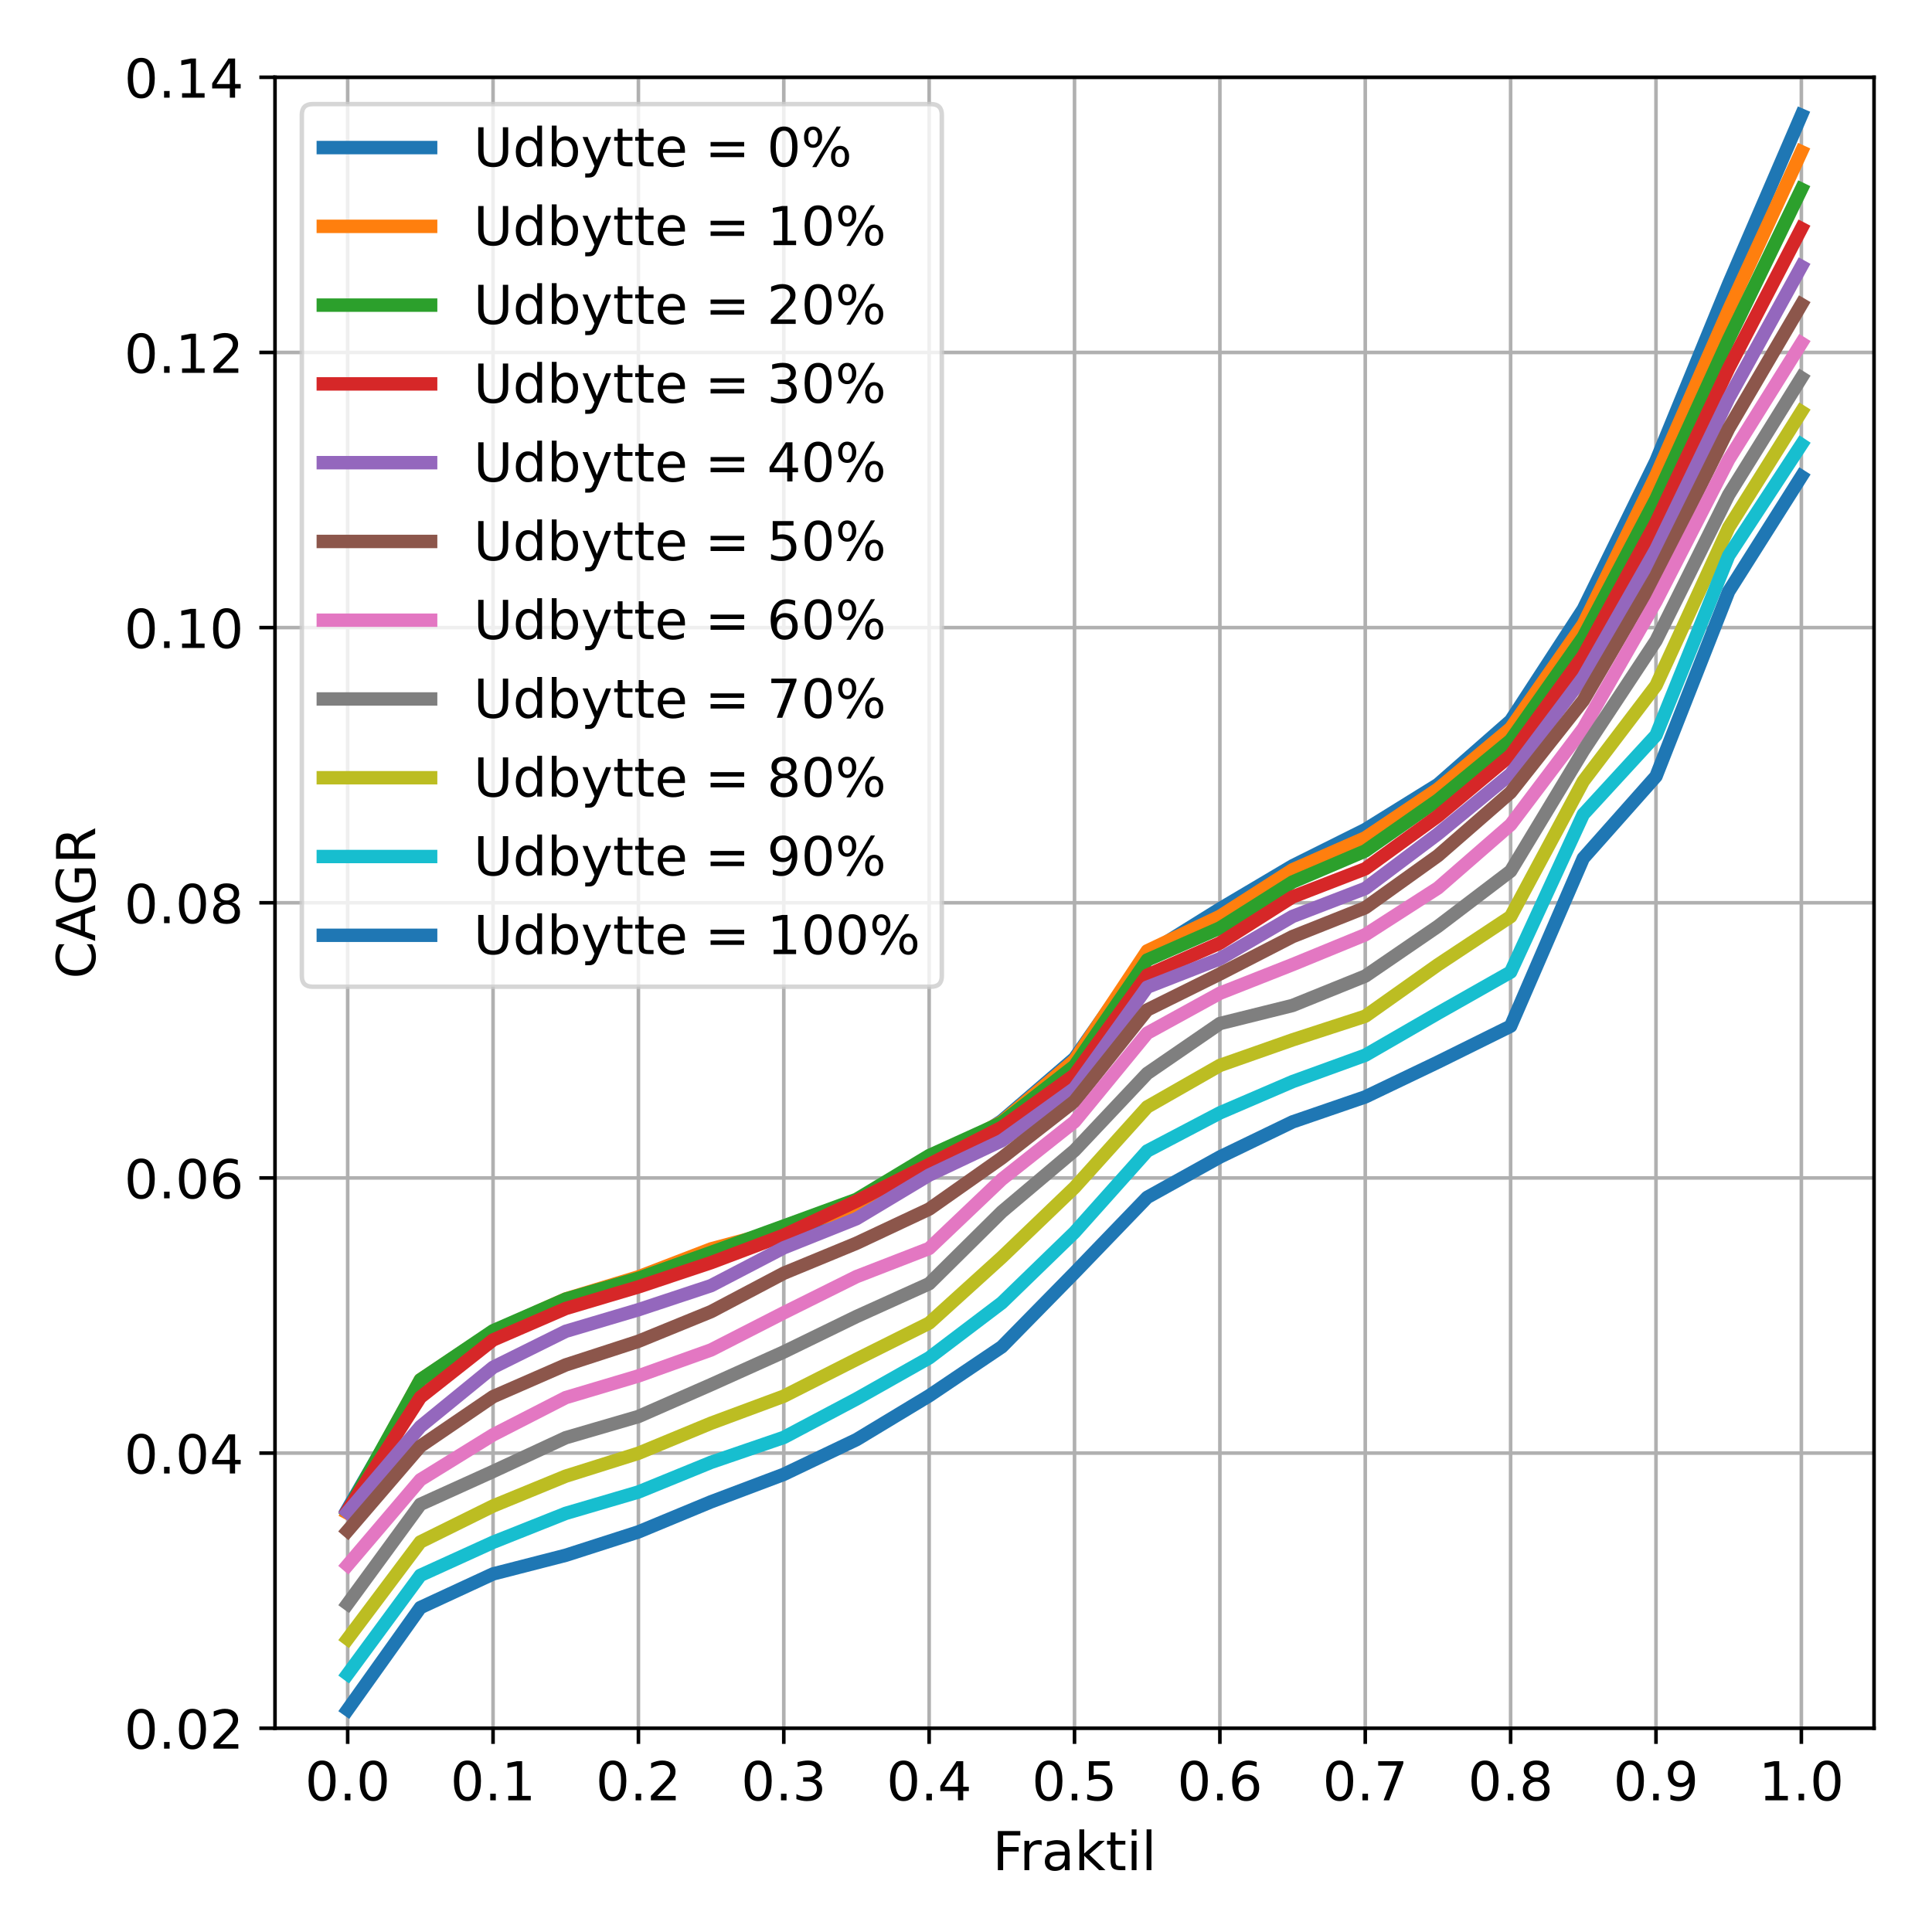<?xml version="1.0" encoding="utf-8" standalone="no"?>
<!DOCTYPE svg PUBLIC "-//W3C//DTD SVG 1.1//EN"
  "http://www.w3.org/Graphics/SVG/1.1/DTD/svg11.dtd">
<!-- Created with matplotlib (https://matplotlib.org/) -->
<svg height="432pt" version="1.1" viewBox="0 0 432 432" width="432pt" xmlns="http://www.w3.org/2000/svg" xmlns:xlink="http://www.w3.org/1999/xlink">
 <defs>
  <style type="text/css">*{stroke-linecap:butt;stroke-linejoin:round;}</style>
 </defs>
 <g id="figure_1">
  <g id="patch_1">
   <path d="M 0 432 
L 432 432 
L 432 0 
L 0 0 
z
" style="fill:#ffffff;"/>
  </g>
  <g id="axes_1">
   <g id="patch_2">
    <path d="M 61.49 386.44 
L 419.04 386.44 
L 419.04 17.28 
L 61.49 17.28 
z
" style="fill:#ffffff;"/>
   </g>
   <g id="matplotlib.axis_1">
    <g id="xtick_1">
     <g id="line2d_1">
      <path clip-path="url(#pf6eebb86ea)" d="M 77.742 386.44 
L 77.742 17.28 
" style="fill:none;stroke:#b0b0b0;stroke-linecap:square;stroke-width:0.8;"/>
     </g>
     <g id="line2d_2">
      <defs>
       <path d="M 0 0 
L 0 3.5 
" id="mbde94611c8" style="stroke:#000000;stroke-width:0.8;"/>
      </defs>
      <g>
       <use style="stroke:#000000;stroke-width:0.8;" x="77.742" xlink:href="#mbde94611c8" y="386.44"/>
      </g>
     </g>
     <g id="text_1">
      <!-- 0.0 -->
      <g transform="translate(68.2 402.558)scale(0.12 -0.12)">
       <defs>
        <path d="M 31.781 66.406 
Q 24.172 66.406 20.328 58.906 
Q 16.5 51.422 16.5 36.375 
Q 16.5 21.391 20.328 13.891 
Q 24.172 6.391 31.781 6.391 
Q 39.453 6.391 43.281 13.891 
Q 47.125 21.391 47.125 36.375 
Q 47.125 51.422 43.281 58.906 
Q 39.453 66.406 31.781 66.406 
z
M 31.781 74.219 
Q 44.047 74.219 50.516 64.516 
Q 56.984 54.828 56.984 36.375 
Q 56.984 17.969 50.516 8.266 
Q 44.047 -1.422 31.781 -1.422 
Q 19.531 -1.422 13.062 8.266 
Q 6.594 17.969 6.594 36.375 
Q 6.594 54.828 13.062 64.516 
Q 19.531 74.219 31.781 74.219 
z
" id="DejaVuSans-48"/>
        <path d="M 10.688 12.406 
L 21 12.406 
L 21 0 
L 10.688 0 
z
" id="DejaVuSans-46"/>
       </defs>
       <use xlink:href="#DejaVuSans-48"/>
       <use x="63.623" xlink:href="#DejaVuSans-46"/>
       <use x="95.41" xlink:href="#DejaVuSans-48"/>
      </g>
     </g>
    </g>
    <g id="xtick_2">
     <g id="line2d_3">
      <path clip-path="url(#pf6eebb86ea)" d="M 110.247 386.44 
L 110.247 17.28 
" style="fill:none;stroke:#b0b0b0;stroke-linecap:square;stroke-width:0.8;"/>
     </g>
     <g id="line2d_4">
      <g>
       <use style="stroke:#000000;stroke-width:0.8;" x="110.247" xlink:href="#mbde94611c8" y="386.44"/>
      </g>
     </g>
     <g id="text_2">
      <!-- 0.1 -->
      <g transform="translate(100.705 402.558)scale(0.12 -0.12)">
       <defs>
        <path d="M 12.406 8.297 
L 28.516 8.297 
L 28.516 63.922 
L 10.984 60.406 
L 10.984 69.391 
L 28.422 72.906 
L 38.281 72.906 
L 38.281 8.297 
L 54.391 8.297 
L 54.391 0 
L 12.406 0 
z
" id="DejaVuSans-49"/>
       </defs>
       <use xlink:href="#DejaVuSans-48"/>
       <use x="63.623" xlink:href="#DejaVuSans-46"/>
       <use x="95.41" xlink:href="#DejaVuSans-49"/>
      </g>
     </g>
    </g>
    <g id="xtick_3">
     <g id="line2d_5">
      <path clip-path="url(#pf6eebb86ea)" d="M 142.751 386.44 
L 142.751 17.28 
" style="fill:none;stroke:#b0b0b0;stroke-linecap:square;stroke-width:0.8;"/>
     </g>
     <g id="line2d_6">
      <g>
       <use style="stroke:#000000;stroke-width:0.8;" x="142.751" xlink:href="#mbde94611c8" y="386.44"/>
      </g>
     </g>
     <g id="text_3">
      <!-- 0.2 -->
      <g transform="translate(133.209 402.558)scale(0.12 -0.12)">
       <defs>
        <path d="M 19.188 8.297 
L 53.609 8.297 
L 53.609 0 
L 7.328 0 
L 7.328 8.297 
Q 12.938 14.109 22.625 23.891 
Q 32.328 33.688 34.812 36.531 
Q 39.547 41.844 41.422 45.531 
Q 43.312 49.219 43.312 52.781 
Q 43.312 58.594 39.234 62.25 
Q 35.156 65.922 28.609 65.922 
Q 23.969 65.922 18.812 64.312 
Q 13.672 62.703 7.812 59.422 
L 7.812 69.391 
Q 13.766 71.781 18.938 73 
Q 24.125 74.219 28.422 74.219 
Q 39.75 74.219 46.484 68.547 
Q 53.219 62.891 53.219 53.422 
Q 53.219 48.922 51.531 44.891 
Q 49.859 40.875 45.406 35.406 
Q 44.188 33.984 37.641 27.219 
Q 31.109 20.453 19.188 8.297 
z
" id="DejaVuSans-50"/>
       </defs>
       <use xlink:href="#DejaVuSans-48"/>
       <use x="63.623" xlink:href="#DejaVuSans-46"/>
       <use x="95.41" xlink:href="#DejaVuSans-50"/>
      </g>
     </g>
    </g>
    <g id="xtick_4">
     <g id="line2d_7">
      <path clip-path="url(#pf6eebb86ea)" d="M 175.256 386.44 
L 175.256 17.28 
" style="fill:none;stroke:#b0b0b0;stroke-linecap:square;stroke-width:0.8;"/>
     </g>
     <g id="line2d_8">
      <g>
       <use style="stroke:#000000;stroke-width:0.8;" x="175.256" xlink:href="#mbde94611c8" y="386.44"/>
      </g>
     </g>
     <g id="text_4">
      <!-- 0.3 -->
      <g transform="translate(165.714 402.558)scale(0.12 -0.12)">
       <defs>
        <path d="M 40.578 39.312 
Q 47.656 37.797 51.625 33 
Q 55.609 28.219 55.609 21.188 
Q 55.609 10.406 48.188 4.484 
Q 40.766 -1.422 27.094 -1.422 
Q 22.516 -1.422 17.656 -0.516 
Q 12.797 0.391 7.625 2.203 
L 7.625 11.719 
Q 11.719 9.328 16.594 8.109 
Q 21.484 6.891 26.812 6.891 
Q 36.078 6.891 40.938 10.547 
Q 45.797 14.203 45.797 21.188 
Q 45.797 27.641 41.281 31.266 
Q 36.766 34.906 28.719 34.906 
L 20.219 34.906 
L 20.219 43.016 
L 29.109 43.016 
Q 36.375 43.016 40.234 45.922 
Q 44.094 48.828 44.094 54.297 
Q 44.094 59.906 40.109 62.906 
Q 36.141 65.922 28.719 65.922 
Q 24.656 65.922 20.016 65.031 
Q 15.375 64.156 9.812 62.312 
L 9.812 71.094 
Q 15.438 72.656 20.344 73.438 
Q 25.25 74.219 29.594 74.219 
Q 40.828 74.219 47.359 69.109 
Q 53.906 64.016 53.906 55.328 
Q 53.906 49.266 50.438 45.094 
Q 46.969 40.922 40.578 39.312 
z
" id="DejaVuSans-51"/>
       </defs>
       <use xlink:href="#DejaVuSans-48"/>
       <use x="63.623" xlink:href="#DejaVuSans-46"/>
       <use x="95.41" xlink:href="#DejaVuSans-51"/>
      </g>
     </g>
    </g>
    <g id="xtick_5">
     <g id="line2d_9">
      <path clip-path="url(#pf6eebb86ea)" d="M 207.76 386.44 
L 207.76 17.28 
" style="fill:none;stroke:#b0b0b0;stroke-linecap:square;stroke-width:0.8;"/>
     </g>
     <g id="line2d_10">
      <g>
       <use style="stroke:#000000;stroke-width:0.8;" x="207.76" xlink:href="#mbde94611c8" y="386.44"/>
      </g>
     </g>
     <g id="text_5">
      <!-- 0.4 -->
      <g transform="translate(198.219 402.558)scale(0.12 -0.12)">
       <defs>
        <path d="M 37.797 64.312 
L 12.891 25.391 
L 37.797 25.391 
z
M 35.203 72.906 
L 47.609 72.906 
L 47.609 25.391 
L 58.016 25.391 
L 58.016 17.188 
L 47.609 17.188 
L 47.609 0 
L 37.797 0 
L 37.797 17.188 
L 4.891 17.188 
L 4.891 26.703 
z
" id="DejaVuSans-52"/>
       </defs>
       <use xlink:href="#DejaVuSans-48"/>
       <use x="63.623" xlink:href="#DejaVuSans-46"/>
       <use x="95.41" xlink:href="#DejaVuSans-52"/>
      </g>
     </g>
    </g>
    <g id="xtick_6">
     <g id="line2d_11">
      <path clip-path="url(#pf6eebb86ea)" d="M 240.265 386.44 
L 240.265 17.28 
" style="fill:none;stroke:#b0b0b0;stroke-linecap:square;stroke-width:0.8;"/>
     </g>
     <g id="line2d_12">
      <g>
       <use style="stroke:#000000;stroke-width:0.8;" x="240.265" xlink:href="#mbde94611c8" y="386.44"/>
      </g>
     </g>
     <g id="text_6">
      <!-- 0.5 -->
      <g transform="translate(230.723 402.558)scale(0.12 -0.12)">
       <defs>
        <path d="M 10.797 72.906 
L 49.516 72.906 
L 49.516 64.594 
L 19.828 64.594 
L 19.828 46.734 
Q 21.969 47.469 24.109 47.828 
Q 26.266 48.188 28.422 48.188 
Q 40.625 48.188 47.75 41.5 
Q 54.891 34.812 54.891 23.391 
Q 54.891 11.625 47.562 5.094 
Q 40.234 -1.422 26.906 -1.422 
Q 22.312 -1.422 17.547 -0.641 
Q 12.797 0.141 7.719 1.703 
L 7.719 11.625 
Q 12.109 9.234 16.797 8.062 
Q 21.484 6.891 26.703 6.891 
Q 35.156 6.891 40.078 11.328 
Q 45.016 15.766 45.016 23.391 
Q 45.016 31 40.078 35.438 
Q 35.156 39.891 26.703 39.891 
Q 22.75 39.891 18.812 39.016 
Q 14.891 38.141 10.797 36.281 
z
" id="DejaVuSans-53"/>
       </defs>
       <use xlink:href="#DejaVuSans-48"/>
       <use x="63.623" xlink:href="#DejaVuSans-46"/>
       <use x="95.41" xlink:href="#DejaVuSans-53"/>
      </g>
     </g>
    </g>
    <g id="xtick_7">
     <g id="line2d_13">
      <path clip-path="url(#pf6eebb86ea)" d="M 272.77 386.44 
L 272.77 17.28 
" style="fill:none;stroke:#b0b0b0;stroke-linecap:square;stroke-width:0.8;"/>
     </g>
     <g id="line2d_14">
      <g>
       <use style="stroke:#000000;stroke-width:0.8;" x="272.77" xlink:href="#mbde94611c8" y="386.44"/>
      </g>
     </g>
     <g id="text_7">
      <!-- 0.6 -->
      <g transform="translate(263.228 402.558)scale(0.12 -0.12)">
       <defs>
        <path d="M 33.016 40.375 
Q 26.375 40.375 22.484 35.828 
Q 18.609 31.297 18.609 23.391 
Q 18.609 15.531 22.484 10.953 
Q 26.375 6.391 33.016 6.391 
Q 39.656 6.391 43.531 10.953 
Q 47.406 15.531 47.406 23.391 
Q 47.406 31.297 43.531 35.828 
Q 39.656 40.375 33.016 40.375 
z
M 52.594 71.297 
L 52.594 62.312 
Q 48.875 64.062 45.094 64.984 
Q 41.312 65.922 37.594 65.922 
Q 27.828 65.922 22.672 59.328 
Q 17.531 52.734 16.797 39.406 
Q 19.672 43.656 24.016 45.922 
Q 28.375 48.188 33.594 48.188 
Q 44.578 48.188 50.953 41.516 
Q 57.328 34.859 57.328 23.391 
Q 57.328 12.156 50.688 5.359 
Q 44.047 -1.422 33.016 -1.422 
Q 20.359 -1.422 13.672 8.266 
Q 6.984 17.969 6.984 36.375 
Q 6.984 53.656 15.188 63.938 
Q 23.391 74.219 37.203 74.219 
Q 40.922 74.219 44.703 73.484 
Q 48.484 72.75 52.594 71.297 
z
" id="DejaVuSans-54"/>
       </defs>
       <use xlink:href="#DejaVuSans-48"/>
       <use x="63.623" xlink:href="#DejaVuSans-46"/>
       <use x="95.41" xlink:href="#DejaVuSans-54"/>
      </g>
     </g>
    </g>
    <g id="xtick_8">
     <g id="line2d_15">
      <path clip-path="url(#pf6eebb86ea)" d="M 305.274 386.44 
L 305.274 17.28 
" style="fill:none;stroke:#b0b0b0;stroke-linecap:square;stroke-width:0.8;"/>
     </g>
     <g id="line2d_16">
      <g>
       <use style="stroke:#000000;stroke-width:0.8;" x="305.274" xlink:href="#mbde94611c8" y="386.44"/>
      </g>
     </g>
     <g id="text_8">
      <!-- 0.7 -->
      <g transform="translate(295.732 402.558)scale(0.12 -0.12)">
       <defs>
        <path d="M 8.203 72.906 
L 55.078 72.906 
L 55.078 68.703 
L 28.609 0 
L 18.312 0 
L 43.219 64.594 
L 8.203 64.594 
z
" id="DejaVuSans-55"/>
       </defs>
       <use xlink:href="#DejaVuSans-48"/>
       <use x="63.623" xlink:href="#DejaVuSans-46"/>
       <use x="95.41" xlink:href="#DejaVuSans-55"/>
      </g>
     </g>
    </g>
    <g id="xtick_9">
     <g id="line2d_17">
      <path clip-path="url(#pf6eebb86ea)" d="M 337.779 386.44 
L 337.779 17.28 
" style="fill:none;stroke:#b0b0b0;stroke-linecap:square;stroke-width:0.8;"/>
     </g>
     <g id="line2d_18">
      <g>
       <use style="stroke:#000000;stroke-width:0.8;" x="337.779" xlink:href="#mbde94611c8" y="386.44"/>
      </g>
     </g>
     <g id="text_9">
      <!-- 0.8 -->
      <g transform="translate(328.237 402.558)scale(0.12 -0.12)">
       <defs>
        <path d="M 31.781 34.625 
Q 24.75 34.625 20.719 30.859 
Q 16.703 27.094 16.703 20.516 
Q 16.703 13.922 20.719 10.156 
Q 24.75 6.391 31.781 6.391 
Q 38.812 6.391 42.859 10.172 
Q 46.922 13.969 46.922 20.516 
Q 46.922 27.094 42.891 30.859 
Q 38.875 34.625 31.781 34.625 
z
M 21.922 38.812 
Q 15.578 40.375 12.031 44.719 
Q 8.5 49.078 8.5 55.328 
Q 8.5 64.062 14.719 69.141 
Q 20.953 74.219 31.781 74.219 
Q 42.672 74.219 48.875 69.141 
Q 55.078 64.062 55.078 55.328 
Q 55.078 49.078 51.531 44.719 
Q 48 40.375 41.703 38.812 
Q 48.828 37.156 52.797 32.312 
Q 56.781 27.484 56.781 20.516 
Q 56.781 9.906 50.312 4.234 
Q 43.844 -1.422 31.781 -1.422 
Q 19.734 -1.422 13.25 4.234 
Q 6.781 9.906 6.781 20.516 
Q 6.781 27.484 10.781 32.312 
Q 14.797 37.156 21.922 38.812 
z
M 18.312 54.391 
Q 18.312 48.734 21.844 45.562 
Q 25.391 42.391 31.781 42.391 
Q 38.141 42.391 41.719 45.562 
Q 45.312 48.734 45.312 54.391 
Q 45.312 60.062 41.719 63.234 
Q 38.141 66.406 31.781 66.406 
Q 25.391 66.406 21.844 63.234 
Q 18.312 60.062 18.312 54.391 
z
" id="DejaVuSans-56"/>
       </defs>
       <use xlink:href="#DejaVuSans-48"/>
       <use x="63.623" xlink:href="#DejaVuSans-46"/>
       <use x="95.41" xlink:href="#DejaVuSans-56"/>
      </g>
     </g>
    </g>
    <g id="xtick_10">
     <g id="line2d_19">
      <path clip-path="url(#pf6eebb86ea)" d="M 370.283 386.44 
L 370.283 17.28 
" style="fill:none;stroke:#b0b0b0;stroke-linecap:square;stroke-width:0.8;"/>
     </g>
     <g id="line2d_20">
      <g>
       <use style="stroke:#000000;stroke-width:0.8;" x="370.283" xlink:href="#mbde94611c8" y="386.44"/>
      </g>
     </g>
     <g id="text_10">
      <!-- 0.9 -->
      <g transform="translate(360.741 402.558)scale(0.12 -0.12)">
       <defs>
        <path d="M 10.984 1.516 
L 10.984 10.5 
Q 14.703 8.734 18.5 7.812 
Q 22.312 6.891 25.984 6.891 
Q 35.75 6.891 40.891 13.453 
Q 46.047 20.016 46.781 33.406 
Q 43.953 29.203 39.594 26.953 
Q 35.25 24.703 29.984 24.703 
Q 19.047 24.703 12.672 31.312 
Q 6.297 37.938 6.297 49.422 
Q 6.297 60.641 12.938 67.422 
Q 19.578 74.219 30.609 74.219 
Q 43.266 74.219 49.922 64.516 
Q 56.594 54.828 56.594 36.375 
Q 56.594 19.141 48.406 8.859 
Q 40.234 -1.422 26.422 -1.422 
Q 22.703 -1.422 18.891 -0.688 
Q 15.094 0.047 10.984 1.516 
z
M 30.609 32.422 
Q 37.25 32.422 41.125 36.953 
Q 45.016 41.5 45.016 49.422 
Q 45.016 57.281 41.125 61.844 
Q 37.25 66.406 30.609 66.406 
Q 23.969 66.406 20.094 61.844 
Q 16.219 57.281 16.219 49.422 
Q 16.219 41.5 20.094 36.953 
Q 23.969 32.422 30.609 32.422 
z
" id="DejaVuSans-57"/>
       </defs>
       <use xlink:href="#DejaVuSans-48"/>
       <use x="63.623" xlink:href="#DejaVuSans-46"/>
       <use x="95.41" xlink:href="#DejaVuSans-57"/>
      </g>
     </g>
    </g>
    <g id="xtick_11">
     <g id="line2d_21">
      <path clip-path="url(#pf6eebb86ea)" d="M 402.788 386.44 
L 402.788 17.28 
" style="fill:none;stroke:#b0b0b0;stroke-linecap:square;stroke-width:0.8;"/>
     </g>
     <g id="line2d_22">
      <g>
       <use style="stroke:#000000;stroke-width:0.8;" x="402.788" xlink:href="#mbde94611c8" y="386.44"/>
      </g>
     </g>
     <g id="text_11">
      <!-- 1.0 -->
      <g transform="translate(393.246 402.558)scale(0.12 -0.12)">
       <use xlink:href="#DejaVuSans-49"/>
       <use x="63.623" xlink:href="#DejaVuSans-46"/>
       <use x="95.41" xlink:href="#DejaVuSans-48"/>
      </g>
     </g>
    </g>
    <g id="text_12">
     <!-- Fraktil -->
     <g transform="translate(221.945 418.172)scale(0.12 -0.12)">
      <defs>
       <path d="M 9.812 72.906 
L 51.703 72.906 
L 51.703 64.594 
L 19.672 64.594 
L 19.672 43.109 
L 48.578 43.109 
L 48.578 34.812 
L 19.672 34.812 
L 19.672 0 
L 9.812 0 
z
" id="DejaVuSans-70"/>
       <path d="M 41.109 46.297 
Q 39.594 47.172 37.812 47.578 
Q 36.031 48 33.891 48 
Q 26.266 48 22.188 43.047 
Q 18.109 38.094 18.109 28.812 
L 18.109 0 
L 9.078 0 
L 9.078 54.688 
L 18.109 54.688 
L 18.109 46.188 
Q 20.953 51.172 25.484 53.578 
Q 30.031 56 36.531 56 
Q 37.453 56 38.578 55.875 
Q 39.703 55.766 41.062 55.516 
z
" id="DejaVuSans-114"/>
       <path d="M 34.281 27.484 
Q 23.391 27.484 19.188 25 
Q 14.984 22.516 14.984 16.5 
Q 14.984 11.719 18.141 8.906 
Q 21.297 6.109 26.703 6.109 
Q 34.188 6.109 38.703 11.406 
Q 43.219 16.703 43.219 25.484 
L 43.219 27.484 
z
M 52.203 31.203 
L 52.203 0 
L 43.219 0 
L 43.219 8.297 
Q 40.141 3.328 35.547 0.953 
Q 30.953 -1.422 24.312 -1.422 
Q 15.922 -1.422 10.953 3.297 
Q 6 8.016 6 15.922 
Q 6 25.141 12.172 29.828 
Q 18.359 34.516 30.609 34.516 
L 43.219 34.516 
L 43.219 35.406 
Q 43.219 41.609 39.141 45 
Q 35.062 48.391 27.688 48.391 
Q 23 48.391 18.547 47.266 
Q 14.109 46.141 10.016 43.891 
L 10.016 52.203 
Q 14.938 54.109 19.578 55.047 
Q 24.219 56 28.609 56 
Q 40.484 56 46.344 49.844 
Q 52.203 43.703 52.203 31.203 
z
" id="DejaVuSans-97"/>
       <path d="M 9.078 75.984 
L 18.109 75.984 
L 18.109 31.109 
L 44.922 54.688 
L 56.391 54.688 
L 27.391 29.109 
L 57.625 0 
L 45.906 0 
L 18.109 26.703 
L 18.109 0 
L 9.078 0 
z
" id="DejaVuSans-107"/>
       <path d="M 18.312 70.219 
L 18.312 54.688 
L 36.812 54.688 
L 36.812 47.703 
L 18.312 47.703 
L 18.312 18.016 
Q 18.312 11.328 20.141 9.422 
Q 21.969 7.516 27.594 7.516 
L 36.812 7.516 
L 36.812 0 
L 27.594 0 
Q 17.188 0 13.234 3.875 
Q 9.281 7.766 9.281 18.016 
L 9.281 47.703 
L 2.688 47.703 
L 2.688 54.688 
L 9.281 54.688 
L 9.281 70.219 
z
" id="DejaVuSans-116"/>
       <path d="M 9.422 54.688 
L 18.406 54.688 
L 18.406 0 
L 9.422 0 
z
M 9.422 75.984 
L 18.406 75.984 
L 18.406 64.594 
L 9.422 64.594 
z
" id="DejaVuSans-105"/>
       <path d="M 9.422 75.984 
L 18.406 75.984 
L 18.406 0 
L 9.422 0 
z
" id="DejaVuSans-108"/>
      </defs>
      <use xlink:href="#DejaVuSans-70"/>
      <use x="50.27" xlink:href="#DejaVuSans-114"/>
      <use x="91.383" xlink:href="#DejaVuSans-97"/>
      <use x="152.662" xlink:href="#DejaVuSans-107"/>
      <use x="210.572" xlink:href="#DejaVuSans-116"/>
      <use x="249.781" xlink:href="#DejaVuSans-105"/>
      <use x="277.564" xlink:href="#DejaVuSans-108"/>
     </g>
    </g>
   </g>
   <g id="matplotlib.axis_2">
    <g id="ytick_1">
     <g id="line2d_23">
      <path clip-path="url(#pf6eebb86ea)" d="M 61.49 386.44 
L 419.04 386.44 
" style="fill:none;stroke:#b0b0b0;stroke-linecap:square;stroke-width:0.8;"/>
     </g>
     <g id="line2d_24">
      <defs>
       <path d="M 0 0 
L -3.5 0 
" id="mc0ff20dd72" style="stroke:#000000;stroke-width:0.8;"/>
      </defs>
      <g>
       <use style="stroke:#000000;stroke-width:0.8;" x="61.49" xlink:href="#mc0ff20dd72" y="386.44"/>
      </g>
     </g>
     <g id="text_13">
      <!-- 0.02 -->
      <g transform="translate(27.771 390.999)scale(0.12 -0.12)">
       <use xlink:href="#DejaVuSans-48"/>
       <use x="63.623" xlink:href="#DejaVuSans-46"/>
       <use x="95.41" xlink:href="#DejaVuSans-48"/>
       <use x="159.033" xlink:href="#DejaVuSans-50"/>
      </g>
     </g>
    </g>
    <g id="ytick_2">
     <g id="line2d_25">
      <path clip-path="url(#pf6eebb86ea)" d="M 61.49 324.913 
L 419.04 324.913 
" style="fill:none;stroke:#b0b0b0;stroke-linecap:square;stroke-width:0.8;"/>
     </g>
     <g id="line2d_26">
      <g>
       <use style="stroke:#000000;stroke-width:0.8;" x="61.49" xlink:href="#mc0ff20dd72" y="324.913"/>
      </g>
     </g>
     <g id="text_14">
      <!-- 0.04 -->
      <g transform="translate(27.771 329.472)scale(0.12 -0.12)">
       <use xlink:href="#DejaVuSans-48"/>
       <use x="63.623" xlink:href="#DejaVuSans-46"/>
       <use x="95.41" xlink:href="#DejaVuSans-48"/>
       <use x="159.033" xlink:href="#DejaVuSans-52"/>
      </g>
     </g>
    </g>
    <g id="ytick_3">
     <g id="line2d_27">
      <path clip-path="url(#pf6eebb86ea)" d="M 61.49 263.387 
L 419.04 263.387 
" style="fill:none;stroke:#b0b0b0;stroke-linecap:square;stroke-width:0.8;"/>
     </g>
     <g id="line2d_28">
      <g>
       <use style="stroke:#000000;stroke-width:0.8;" x="61.49" xlink:href="#mc0ff20dd72" y="263.387"/>
      </g>
     </g>
     <g id="text_15">
      <!-- 0.06 -->
      <g transform="translate(27.771 267.946)scale(0.12 -0.12)">
       <use xlink:href="#DejaVuSans-48"/>
       <use x="63.623" xlink:href="#DejaVuSans-46"/>
       <use x="95.41" xlink:href="#DejaVuSans-48"/>
       <use x="159.033" xlink:href="#DejaVuSans-54"/>
      </g>
     </g>
    </g>
    <g id="ytick_4">
     <g id="line2d_29">
      <path clip-path="url(#pf6eebb86ea)" d="M 61.49 201.86 
L 419.04 201.86 
" style="fill:none;stroke:#b0b0b0;stroke-linecap:square;stroke-width:0.8;"/>
     </g>
     <g id="line2d_30">
      <g>
       <use style="stroke:#000000;stroke-width:0.8;" x="61.49" xlink:href="#mc0ff20dd72" y="201.86"/>
      </g>
     </g>
     <g id="text_16">
      <!-- 0.08 -->
      <g transform="translate(27.771 206.419)scale(0.12 -0.12)">
       <use xlink:href="#DejaVuSans-48"/>
       <use x="63.623" xlink:href="#DejaVuSans-46"/>
       <use x="95.41" xlink:href="#DejaVuSans-48"/>
       <use x="159.033" xlink:href="#DejaVuSans-56"/>
      </g>
     </g>
    </g>
    <g id="ytick_5">
     <g id="line2d_31">
      <path clip-path="url(#pf6eebb86ea)" d="M 61.49 140.333 
L 419.04 140.333 
" style="fill:none;stroke:#b0b0b0;stroke-linecap:square;stroke-width:0.8;"/>
     </g>
     <g id="line2d_32">
      <g>
       <use style="stroke:#000000;stroke-width:0.8;" x="61.49" xlink:href="#mc0ff20dd72" y="140.333"/>
      </g>
     </g>
     <g id="text_17">
      <!-- 0.10 -->
      <g transform="translate(27.771 144.892)scale(0.12 -0.12)">
       <use xlink:href="#DejaVuSans-48"/>
       <use x="63.623" xlink:href="#DejaVuSans-46"/>
       <use x="95.41" xlink:href="#DejaVuSans-49"/>
       <use x="159.033" xlink:href="#DejaVuSans-48"/>
      </g>
     </g>
    </g>
    <g id="ytick_6">
     <g id="line2d_33">
      <path clip-path="url(#pf6eebb86ea)" d="M 61.49 78.807 
L 419.04 78.807 
" style="fill:none;stroke:#b0b0b0;stroke-linecap:square;stroke-width:0.8;"/>
     </g>
     <g id="line2d_34">
      <g>
       <use style="stroke:#000000;stroke-width:0.8;" x="61.49" xlink:href="#mc0ff20dd72" y="78.807"/>
      </g>
     </g>
     <g id="text_18">
      <!-- 0.12 -->
      <g transform="translate(27.771 83.366)scale(0.12 -0.12)">
       <use xlink:href="#DejaVuSans-48"/>
       <use x="63.623" xlink:href="#DejaVuSans-46"/>
       <use x="95.41" xlink:href="#DejaVuSans-49"/>
       <use x="159.033" xlink:href="#DejaVuSans-50"/>
      </g>
     </g>
    </g>
    <g id="ytick_7">
     <g id="line2d_35">
      <path clip-path="url(#pf6eebb86ea)" d="M 61.49 17.28 
L 419.04 17.28 
" style="fill:none;stroke:#b0b0b0;stroke-linecap:square;stroke-width:0.8;"/>
     </g>
     <g id="line2d_36">
      <g>
       <use style="stroke:#000000;stroke-width:0.8;" x="61.49" xlink:href="#mc0ff20dd72" y="17.28"/>
      </g>
     </g>
     <g id="text_19">
      <!-- 0.14 -->
      <g transform="translate(27.771 21.839)scale(0.12 -0.12)">
       <use xlink:href="#DejaVuSans-48"/>
       <use x="63.623" xlink:href="#DejaVuSans-46"/>
       <use x="95.41" xlink:href="#DejaVuSans-49"/>
       <use x="159.033" xlink:href="#DejaVuSans-52"/>
      </g>
     </g>
    </g>
    <g id="text_20">
     <!-- CAGR -->
     <g transform="translate(21.276 218.867)rotate(-90)scale(0.12 -0.12)">
      <defs>
       <path d="M 64.406 67.281 
L 64.406 56.891 
Q 59.422 61.531 53.781 63.812 
Q 48.141 66.109 41.797 66.109 
Q 29.297 66.109 22.656 58.469 
Q 16.016 50.828 16.016 36.375 
Q 16.016 21.969 22.656 14.328 
Q 29.297 6.688 41.797 6.688 
Q 48.141 6.688 53.781 8.984 
Q 59.422 11.281 64.406 15.922 
L 64.406 5.609 
Q 59.234 2.094 53.438 0.328 
Q 47.656 -1.422 41.219 -1.422 
Q 24.656 -1.422 15.125 8.703 
Q 5.609 18.844 5.609 36.375 
Q 5.609 53.953 15.125 64.078 
Q 24.656 74.219 41.219 74.219 
Q 47.75 74.219 53.531 72.484 
Q 59.328 70.75 64.406 67.281 
z
" id="DejaVuSans-67"/>
       <path d="M 34.188 63.188 
L 20.797 26.906 
L 47.609 26.906 
z
M 28.609 72.906 
L 39.797 72.906 
L 67.578 0 
L 57.328 0 
L 50.688 18.703 
L 17.828 18.703 
L 11.188 0 
L 0.781 0 
z
" id="DejaVuSans-65"/>
       <path d="M 59.516 10.406 
L 59.516 29.984 
L 43.406 29.984 
L 43.406 38.094 
L 69.281 38.094 
L 69.281 6.781 
Q 63.578 2.734 56.688 0.656 
Q 49.812 -1.422 42 -1.422 
Q 24.906 -1.422 15.25 8.562 
Q 5.609 18.562 5.609 36.375 
Q 5.609 54.25 15.25 64.234 
Q 24.906 74.219 42 74.219 
Q 49.125 74.219 55.547 72.453 
Q 61.969 70.703 67.391 67.281 
L 67.391 56.781 
Q 61.922 61.422 55.766 63.766 
Q 49.609 66.109 42.828 66.109 
Q 29.438 66.109 22.719 58.641 
Q 16.016 51.172 16.016 36.375 
Q 16.016 21.625 22.719 14.156 
Q 29.438 6.688 42.828 6.688 
Q 48.047 6.688 52.141 7.594 
Q 56.25 8.5 59.516 10.406 
z
" id="DejaVuSans-71"/>
       <path d="M 44.391 34.188 
Q 47.562 33.109 50.562 29.594 
Q 53.562 26.078 56.594 19.922 
L 66.609 0 
L 56 0 
L 46.688 18.703 
Q 43.062 26.031 39.672 28.422 
Q 36.281 30.812 30.422 30.812 
L 19.672 30.812 
L 19.672 0 
L 9.812 0 
L 9.812 72.906 
L 32.078 72.906 
Q 44.578 72.906 50.734 67.672 
Q 56.891 62.453 56.891 51.906 
Q 56.891 45.016 53.688 40.469 
Q 50.484 35.938 44.391 34.188 
z
M 19.672 64.797 
L 19.672 38.922 
L 32.078 38.922 
Q 39.203 38.922 42.844 42.219 
Q 46.484 45.516 46.484 51.906 
Q 46.484 58.297 42.844 61.547 
Q 39.203 64.797 32.078 64.797 
z
" id="DejaVuSans-82"/>
      </defs>
      <use xlink:href="#DejaVuSans-67"/>
      <use x="69.824" xlink:href="#DejaVuSans-65"/>
      <use x="136.482" xlink:href="#DejaVuSans-71"/>
      <use x="213.973" xlink:href="#DejaVuSans-82"/>
     </g>
    </g>
   </g>
   <g id="line2d_37">
    <path clip-path="url(#pf6eebb86ea)" d="M 77.742 337.401 
L 93.995 309.363 
L 110.247 298.283 
L 126.499 291.24 
L 142.751 285.783 
L 159.004 280.952 
L 175.256 275.964 
L 191.508 270.404 
L 207.76 261.162 
L 224.013 250.602 
L 240.265 236.647 
L 256.517 213.34 
L 272.77 203.233 
L 289.022 193.604 
L 305.274 185.496 
L 321.526 175.414 
L 337.779 161.153 
L 354.031 136.2 
L 370.283 103.073 
L 386.535 63.479 
L 402.788 25.768 
" style="fill:none;stroke:#1f77b4;stroke-linecap:square;stroke-width:3;"/>
   </g>
   <g id="line2d_38">
    <path clip-path="url(#pf6eebb86ea)" d="M 77.742 338.339 
L 93.995 308.537 
L 110.247 297.738 
L 126.499 290.446 
L 142.751 285.506 
L 159.004 279.255 
L 175.256 274.914 
L 191.508 269.972 
L 207.76 259.333 
L 224.013 250.848 
L 240.265 237.083 
L 256.517 212.622 
L 272.77 204.896 
L 289.022 194.484 
L 305.274 187.347 
L 321.526 176.428 
L 337.779 162.852 
L 354.031 139.577 
L 370.283 106.347 
L 386.535 69.291 
L 402.788 33.933 
" style="fill:none;stroke:#ff7f0e;stroke-linecap:square;stroke-width:3;"/>
   </g>
   <g id="line2d_39">
    <path clip-path="url(#pf6eebb86ea)" d="M 77.742 337.889 
L 93.995 308.52 
L 110.247 297.561 
L 126.499 290.478 
L 142.751 285.826 
L 159.004 280.04 
L 175.256 274.134 
L 191.508 268.19 
L 207.76 258.396 
L 224.013 251.016 
L 240.265 238.344 
L 256.517 214.656 
L 272.77 207.496 
L 289.022 197.212 
L 305.274 190.272 
L 321.526 178.904 
L 337.779 165.527 
L 354.031 142.433 
L 370.283 111.566 
L 386.535 75.856 
L 402.788 42.322 
" style="fill:none;stroke:#2ca02c;stroke-linecap:square;stroke-width:3;"/>
   </g>
   <g id="line2d_40">
    <path clip-path="url(#pf6eebb86ea)" d="M 77.742 337.719 
L 93.995 312.442 
L 110.247 299.618 
L 126.499 292.58 
L 142.751 287.752 
L 159.004 282.328 
L 175.256 276.198 
L 191.508 268.579 
L 207.76 260.384 
L 224.013 252.069 
L 240.265 240.349 
L 256.517 218.065 
L 272.77 210.873 
L 289.022 200.55 
L 305.274 194.263 
L 321.526 182.472 
L 337.779 168.904 
L 354.031 146.635 
L 370.283 116.853 
L 386.535 82.36 
L 402.788 51.106 
" style="fill:none;stroke:#d62728;stroke-linecap:square;stroke-width:3;"/>
   </g>
   <g id="line2d_41">
    <path clip-path="url(#pf6eebb86ea)" d="M 77.742 338.096 
L 93.995 318.997 
L 110.247 305.738 
L 126.499 297.68 
L 142.751 292.858 
L 159.004 287.468 
L 175.256 279.004 
L 191.508 272.501 
L 207.76 262.75 
L 224.013 255.05 
L 240.265 243.375 
L 256.517 220.737 
L 272.77 214.389 
L 289.022 204.916 
L 305.274 198.66 
L 321.526 186.456 
L 337.779 173.101 
L 354.031 151.436 
L 370.283 122.828 
L 386.535 89.072 
L 402.788 59.585 
" style="fill:none;stroke:#9467bd;stroke-linecap:square;stroke-width:3;"/>
   </g>
   <g id="line2d_42">
    <path clip-path="url(#pf6eebb86ea)" d="M 77.742 342.275 
L 93.995 323.379 
L 110.247 312.299 
L 126.499 305.197 
L 142.751 299.912 
L 159.004 293.277 
L 175.256 284.696 
L 191.508 277.989 
L 207.76 270.356 
L 224.013 258.917 
L 240.265 246.239 
L 256.517 225.829 
L 272.77 217.777 
L 289.022 209.422 
L 305.274 202.962 
L 321.526 191.329 
L 337.779 177.168 
L 354.031 156.617 
L 370.283 128.734 
L 386.535 95.813 
L 402.788 68.088 
" style="fill:none;stroke:#8c564b;stroke-linecap:square;stroke-width:3;"/>
   </g>
   <g id="line2d_43">
    <path clip-path="url(#pf6eebb86ea)" d="M 77.742 349.957 
L 93.995 330.883 
L 110.247 320.837 
L 126.499 312.506 
L 142.751 307.66 
L 159.004 301.846 
L 175.256 293.539 
L 191.508 285.458 
L 207.76 279.153 
L 224.013 263.693 
L 240.265 250.816 
L 256.517 231.024 
L 272.77 222.094 
L 289.022 215.682 
L 305.274 209.016 
L 321.526 198.558 
L 337.779 184.406 
L 354.031 162.871 
L 370.283 134.476 
L 386.535 102.767 
L 402.788 76.737 
" style="fill:none;stroke:#e377c2;stroke-linecap:square;stroke-width:3;"/>
   </g>
   <g id="line2d_44">
    <path clip-path="url(#pf6eebb86ea)" d="M 77.742 358.6 
L 93.995 336.38 
L 110.247 329.022 
L 126.499 321.476 
L 142.751 316.735 
L 159.004 309.61 
L 175.256 302.298 
L 191.508 294.383 
L 207.76 287.037 
L 224.013 270.957 
L 240.265 257.247 
L 256.517 240.03 
L 272.77 228.864 
L 289.022 224.825 
L 305.274 218.256 
L 321.526 207.128 
L 337.779 194.777 
L 354.031 167.865 
L 370.283 143.265 
L 386.535 110.64 
L 402.788 84.48 
" style="fill:none;stroke:#7f7f7f;stroke-linecap:square;stroke-width:3;"/>
   </g>
   <g id="line2d_45">
    <path clip-path="url(#pf6eebb86ea)" d="M 77.742 366.436 
L 93.995 344.782 
L 110.247 336.744 
L 126.499 330.069 
L 142.751 324.952 
L 159.004 318.229 
L 175.256 312.191 
L 191.508 303.959 
L 207.76 295.843 
L 224.013 281.117 
L 240.265 265.534 
L 256.517 247.514 
L 272.77 238.229 
L 289.022 232.515 
L 305.274 227.229 
L 321.526 215.72 
L 337.779 204.96 
L 354.031 174.681 
L 370.283 153.296 
L 386.535 117.966 
L 402.788 92.055 
" style="fill:none;stroke:#bcbd22;stroke-linecap:square;stroke-width:3;"/>
   </g>
   <g id="line2d_46">
    <path clip-path="url(#pf6eebb86ea)" d="M 77.742 374.336 
L 93.995 352.251 
L 110.247 344.859 
L 126.499 338.392 
L 142.751 333.616 
L 159.004 326.981 
L 175.256 321.413 
L 191.508 312.804 
L 207.76 303.626 
L 224.013 291.31 
L 240.265 275.552 
L 256.517 257.364 
L 272.77 248.836 
L 289.022 241.849 
L 305.274 235.95 
L 321.526 226.563 
L 337.779 217.36 
L 354.031 182.085 
L 370.283 164.404 
L 386.535 124.241 
L 402.788 99.424 
" style="fill:none;stroke:#17becf;stroke-linecap:square;stroke-width:3;"/>
   </g>
   <g id="line2d_47">
    <path clip-path="url(#pf6eebb86ea)" d="M 77.742 382.269 
L 93.995 359.456 
L 110.247 351.934 
L 126.499 347.762 
L 142.751 342.536 
L 159.004 335.8 
L 175.256 329.665 
L 191.508 321.907 
L 207.76 312.097 
L 224.013 301.15 
L 240.265 284.592 
L 256.517 267.733 
L 272.77 258.707 
L 289.022 250.858 
L 305.274 245.27 
L 321.526 237.491 
L 337.779 229.45 
L 354.031 191.897 
L 370.283 173.592 
L 386.535 132.25 
L 402.788 106.552 
" style="fill:none;stroke:#1f77b4;stroke-linecap:square;stroke-width:3;"/>
   </g>
   <g id="patch_3">
    <path d="M 61.49 386.44 
L 61.49 17.28 
" style="fill:none;stroke:#000000;stroke-linecap:square;stroke-linejoin:miter;stroke-width:0.8;"/>
   </g>
   <g id="patch_4">
    <path d="M 419.04 386.44 
L 419.04 17.28 
" style="fill:none;stroke:#000000;stroke-linecap:square;stroke-linejoin:miter;stroke-width:0.8;"/>
   </g>
   <g id="patch_5">
    <path d="M 61.49 386.44 
L 419.04 386.44 
" style="fill:none;stroke:#000000;stroke-linecap:square;stroke-linejoin:miter;stroke-width:0.8;"/>
   </g>
   <g id="patch_6">
    <path d="M 61.49 17.28 
L 419.04 17.28 
" style="fill:none;stroke:#000000;stroke-linecap:square;stroke-linejoin:miter;stroke-width:0.8;"/>
   </g>
   <g id="legend_1">
    <g id="patch_7">
     <path d="M 69.89 220.631 
L 208.194 220.631 
Q 210.594 220.631 210.594 218.231 
L 210.594 25.68 
Q 210.594 23.28 208.194 23.28 
L 69.89 23.28 
Q 67.49 23.28 67.49 25.68 
L 67.49 218.231 
Q 67.49 220.631 69.89 220.631 
z
" style="fill:#ffffff;opacity:0.8;stroke:#cccccc;stroke-linejoin:miter;"/>
    </g>
    <g id="line2d_48">
     <path d="M 72.29 32.998 
L 96.29 32.998 
" style="fill:none;stroke:#1f77b4;stroke-linecap:square;stroke-width:3;"/>
    </g>
    <g id="line2d_49"/>
    <g id="text_21">
     <!-- Udbytte = 0% -->
     <g transform="translate(105.89 37.198)scale(0.12 -0.12)">
      <defs>
       <path d="M 8.688 72.906 
L 18.609 72.906 
L 18.609 28.609 
Q 18.609 16.891 22.844 11.734 
Q 27.094 6.594 36.625 6.594 
Q 46.094 6.594 50.344 11.734 
Q 54.594 16.891 54.594 28.609 
L 54.594 72.906 
L 64.5 72.906 
L 64.5 27.391 
Q 64.5 13.141 57.438 5.859 
Q 50.391 -1.422 36.625 -1.422 
Q 22.797 -1.422 15.734 5.859 
Q 8.688 13.141 8.688 27.391 
z
" id="DejaVuSans-85"/>
       <path d="M 45.406 46.391 
L 45.406 75.984 
L 54.391 75.984 
L 54.391 0 
L 45.406 0 
L 45.406 8.203 
Q 42.578 3.328 38.25 0.953 
Q 33.938 -1.422 27.875 -1.422 
Q 17.969 -1.422 11.734 6.484 
Q 5.516 14.406 5.516 27.297 
Q 5.516 40.188 11.734 48.094 
Q 17.969 56 27.875 56 
Q 33.938 56 38.25 53.625 
Q 42.578 51.266 45.406 46.391 
z
M 14.797 27.297 
Q 14.797 17.391 18.875 11.75 
Q 22.953 6.109 30.078 6.109 
Q 37.203 6.109 41.297 11.75 
Q 45.406 17.391 45.406 27.297 
Q 45.406 37.203 41.297 42.844 
Q 37.203 48.484 30.078 48.484 
Q 22.953 48.484 18.875 42.844 
Q 14.797 37.203 14.797 27.297 
z
" id="DejaVuSans-100"/>
       <path d="M 48.688 27.297 
Q 48.688 37.203 44.609 42.844 
Q 40.531 48.484 33.406 48.484 
Q 26.266 48.484 22.188 42.844 
Q 18.109 37.203 18.109 27.297 
Q 18.109 17.391 22.188 11.75 
Q 26.266 6.109 33.406 6.109 
Q 40.531 6.109 44.609 11.75 
Q 48.688 17.391 48.688 27.297 
z
M 18.109 46.391 
Q 20.953 51.266 25.266 53.625 
Q 29.594 56 35.594 56 
Q 45.562 56 51.781 48.094 
Q 58.016 40.188 58.016 27.297 
Q 58.016 14.406 51.781 6.484 
Q 45.562 -1.422 35.594 -1.422 
Q 29.594 -1.422 25.266 0.953 
Q 20.953 3.328 18.109 8.203 
L 18.109 0 
L 9.078 0 
L 9.078 75.984 
L 18.109 75.984 
z
" id="DejaVuSans-98"/>
       <path d="M 32.172 -5.078 
Q 28.375 -14.844 24.75 -17.812 
Q 21.141 -20.797 15.094 -20.797 
L 7.906 -20.797 
L 7.906 -13.281 
L 13.188 -13.281 
Q 16.891 -13.281 18.938 -11.516 
Q 21 -9.766 23.484 -3.219 
L 25.094 0.875 
L 2.984 54.688 
L 12.5 54.688 
L 29.594 11.922 
L 46.688 54.688 
L 56.203 54.688 
z
" id="DejaVuSans-121"/>
       <path d="M 56.203 29.594 
L 56.203 25.203 
L 14.891 25.203 
Q 15.484 15.922 20.484 11.062 
Q 25.484 6.203 34.422 6.203 
Q 39.594 6.203 44.453 7.469 
Q 49.312 8.734 54.109 11.281 
L 54.109 2.781 
Q 49.266 0.734 44.188 -0.344 
Q 39.109 -1.422 33.891 -1.422 
Q 20.797 -1.422 13.156 6.188 
Q 5.516 13.812 5.516 26.812 
Q 5.516 40.234 12.766 48.109 
Q 20.016 56 32.328 56 
Q 43.359 56 49.781 48.891 
Q 56.203 41.797 56.203 29.594 
z
M 47.219 32.234 
Q 47.125 39.594 43.094 43.984 
Q 39.062 48.391 32.422 48.391 
Q 24.906 48.391 20.391 44.141 
Q 15.875 39.891 15.188 32.172 
z
" id="DejaVuSans-101"/>
       <path id="DejaVuSans-32"/>
       <path d="M 10.594 45.406 
L 73.188 45.406 
L 73.188 37.203 
L 10.594 37.203 
z
M 10.594 25.484 
L 73.188 25.484 
L 73.188 17.188 
L 10.594 17.188 
z
" id="DejaVuSans-61"/>
       <path d="M 72.703 32.078 
Q 68.453 32.078 66.031 28.469 
Q 63.625 24.859 63.625 18.406 
Q 63.625 12.062 66.031 8.422 
Q 68.453 4.781 72.703 4.781 
Q 76.859 4.781 79.266 8.422 
Q 81.688 12.062 81.688 18.406 
Q 81.688 24.812 79.266 28.438 
Q 76.859 32.078 72.703 32.078 
z
M 72.703 38.281 
Q 80.422 38.281 84.953 32.906 
Q 89.5 27.547 89.5 18.406 
Q 89.5 9.281 84.938 3.922 
Q 80.375 -1.422 72.703 -1.422 
Q 64.891 -1.422 60.344 3.922 
Q 55.812 9.281 55.812 18.406 
Q 55.812 27.594 60.375 32.938 
Q 64.938 38.281 72.703 38.281 
z
M 22.312 68.016 
Q 18.109 68.016 15.688 64.375 
Q 13.281 60.75 13.281 54.391 
Q 13.281 47.953 15.672 44.328 
Q 18.062 40.719 22.312 40.719 
Q 26.562 40.719 28.969 44.328 
Q 31.391 47.953 31.391 54.391 
Q 31.391 60.688 28.953 64.344 
Q 26.516 68.016 22.312 68.016 
z
M 66.406 74.219 
L 74.219 74.219 
L 28.609 -1.422 
L 20.797 -1.422 
z
M 22.312 74.219 
Q 30.031 74.219 34.609 68.875 
Q 39.203 63.531 39.203 54.391 
Q 39.203 45.172 34.641 39.844 
Q 30.078 34.516 22.312 34.516 
Q 14.547 34.516 10.031 39.859 
Q 5.516 45.219 5.516 54.391 
Q 5.516 63.484 10.047 68.844 
Q 14.594 74.219 22.312 74.219 
z
" id="DejaVuSans-37"/>
      </defs>
      <use xlink:href="#DejaVuSans-85"/>
      <use x="73.193" xlink:href="#DejaVuSans-100"/>
      <use x="136.67" xlink:href="#DejaVuSans-98"/>
      <use x="200.146" xlink:href="#DejaVuSans-121"/>
      <use x="259.326" xlink:href="#DejaVuSans-116"/>
      <use x="298.535" xlink:href="#DejaVuSans-116"/>
      <use x="337.744" xlink:href="#DejaVuSans-101"/>
      <use x="399.268" xlink:href="#DejaVuSans-32"/>
      <use x="431.055" xlink:href="#DejaVuSans-61"/>
      <use x="514.844" xlink:href="#DejaVuSans-32"/>
      <use x="546.631" xlink:href="#DejaVuSans-48"/>
      <use x="610.254" xlink:href="#DejaVuSans-37"/>
     </g>
    </g>
    <g id="line2d_50">
     <path d="M 72.29 50.612 
L 96.29 50.612 
" style="fill:none;stroke:#ff7f0e;stroke-linecap:square;stroke-width:3;"/>
    </g>
    <g id="line2d_51"/>
    <g id="text_22">
     <!-- Udbytte = 10% -->
     <g transform="translate(105.89 54.812)scale(0.12 -0.12)">
      <use xlink:href="#DejaVuSans-85"/>
      <use x="73.193" xlink:href="#DejaVuSans-100"/>
      <use x="136.67" xlink:href="#DejaVuSans-98"/>
      <use x="200.146" xlink:href="#DejaVuSans-121"/>
      <use x="259.326" xlink:href="#DejaVuSans-116"/>
      <use x="298.535" xlink:href="#DejaVuSans-116"/>
      <use x="337.744" xlink:href="#DejaVuSans-101"/>
      <use x="399.268" xlink:href="#DejaVuSans-32"/>
      <use x="431.055" xlink:href="#DejaVuSans-61"/>
      <use x="514.844" xlink:href="#DejaVuSans-32"/>
      <use x="546.631" xlink:href="#DejaVuSans-49"/>
      <use x="610.254" xlink:href="#DejaVuSans-48"/>
      <use x="673.877" xlink:href="#DejaVuSans-37"/>
     </g>
    </g>
    <g id="line2d_52">
     <path d="M 72.29 68.226 
L 96.29 68.226 
" style="fill:none;stroke:#2ca02c;stroke-linecap:square;stroke-width:3;"/>
    </g>
    <g id="line2d_53"/>
    <g id="text_23">
     <!-- Udbytte = 20% -->
     <g transform="translate(105.89 72.426)scale(0.12 -0.12)">
      <use xlink:href="#DejaVuSans-85"/>
      <use x="73.193" xlink:href="#DejaVuSans-100"/>
      <use x="136.67" xlink:href="#DejaVuSans-98"/>
      <use x="200.146" xlink:href="#DejaVuSans-121"/>
      <use x="259.326" xlink:href="#DejaVuSans-116"/>
      <use x="298.535" xlink:href="#DejaVuSans-116"/>
      <use x="337.744" xlink:href="#DejaVuSans-101"/>
      <use x="399.268" xlink:href="#DejaVuSans-32"/>
      <use x="431.055" xlink:href="#DejaVuSans-61"/>
      <use x="514.844" xlink:href="#DejaVuSans-32"/>
      <use x="546.631" xlink:href="#DejaVuSans-50"/>
      <use x="610.254" xlink:href="#DejaVuSans-48"/>
      <use x="673.877" xlink:href="#DejaVuSans-37"/>
     </g>
    </g>
    <g id="line2d_54">
     <path d="M 72.29 85.839 
L 96.29 85.839 
" style="fill:none;stroke:#d62728;stroke-linecap:square;stroke-width:3;"/>
    </g>
    <g id="line2d_55"/>
    <g id="text_24">
     <!-- Udbytte = 30% -->
     <g transform="translate(105.89 90.039)scale(0.12 -0.12)">
      <use xlink:href="#DejaVuSans-85"/>
      <use x="73.193" xlink:href="#DejaVuSans-100"/>
      <use x="136.67" xlink:href="#DejaVuSans-98"/>
      <use x="200.146" xlink:href="#DejaVuSans-121"/>
      <use x="259.326" xlink:href="#DejaVuSans-116"/>
      <use x="298.535" xlink:href="#DejaVuSans-116"/>
      <use x="337.744" xlink:href="#DejaVuSans-101"/>
      <use x="399.268" xlink:href="#DejaVuSans-32"/>
      <use x="431.055" xlink:href="#DejaVuSans-61"/>
      <use x="514.844" xlink:href="#DejaVuSans-32"/>
      <use x="546.631" xlink:href="#DejaVuSans-51"/>
      <use x="610.254" xlink:href="#DejaVuSans-48"/>
      <use x="673.877" xlink:href="#DejaVuSans-37"/>
     </g>
    </g>
    <g id="line2d_56">
     <path d="M 72.29 103.453 
L 96.29 103.453 
" style="fill:none;stroke:#9467bd;stroke-linecap:square;stroke-width:3;"/>
    </g>
    <g id="line2d_57"/>
    <g id="text_25">
     <!-- Udbytte = 40% -->
     <g transform="translate(105.89 107.653)scale(0.12 -0.12)">
      <use xlink:href="#DejaVuSans-85"/>
      <use x="73.193" xlink:href="#DejaVuSans-100"/>
      <use x="136.67" xlink:href="#DejaVuSans-98"/>
      <use x="200.146" xlink:href="#DejaVuSans-121"/>
      <use x="259.326" xlink:href="#DejaVuSans-116"/>
      <use x="298.535" xlink:href="#DejaVuSans-116"/>
      <use x="337.744" xlink:href="#DejaVuSans-101"/>
      <use x="399.268" xlink:href="#DejaVuSans-32"/>
      <use x="431.055" xlink:href="#DejaVuSans-61"/>
      <use x="514.844" xlink:href="#DejaVuSans-32"/>
      <use x="546.631" xlink:href="#DejaVuSans-52"/>
      <use x="610.254" xlink:href="#DejaVuSans-48"/>
      <use x="673.877" xlink:href="#DejaVuSans-37"/>
     </g>
    </g>
    <g id="line2d_58">
     <path d="M 72.29 121.067 
L 96.29 121.067 
" style="fill:none;stroke:#8c564b;stroke-linecap:square;stroke-width:3;"/>
    </g>
    <g id="line2d_59"/>
    <g id="text_26">
     <!-- Udbytte = 50% -->
     <g transform="translate(105.89 125.267)scale(0.12 -0.12)">
      <use xlink:href="#DejaVuSans-85"/>
      <use x="73.193" xlink:href="#DejaVuSans-100"/>
      <use x="136.67" xlink:href="#DejaVuSans-98"/>
      <use x="200.146" xlink:href="#DejaVuSans-121"/>
      <use x="259.326" xlink:href="#DejaVuSans-116"/>
      <use x="298.535" xlink:href="#DejaVuSans-116"/>
      <use x="337.744" xlink:href="#DejaVuSans-101"/>
      <use x="399.268" xlink:href="#DejaVuSans-32"/>
      <use x="431.055" xlink:href="#DejaVuSans-61"/>
      <use x="514.844" xlink:href="#DejaVuSans-32"/>
      <use x="546.631" xlink:href="#DejaVuSans-53"/>
      <use x="610.254" xlink:href="#DejaVuSans-48"/>
      <use x="673.877" xlink:href="#DejaVuSans-37"/>
     </g>
    </g>
    <g id="line2d_60">
     <path d="M 72.29 138.681 
L 96.29 138.681 
" style="fill:none;stroke:#e377c2;stroke-linecap:square;stroke-width:3;"/>
    </g>
    <g id="line2d_61"/>
    <g id="text_27">
     <!-- Udbytte = 60% -->
     <g transform="translate(105.89 142.881)scale(0.12 -0.12)">
      <use xlink:href="#DejaVuSans-85"/>
      <use x="73.193" xlink:href="#DejaVuSans-100"/>
      <use x="136.67" xlink:href="#DejaVuSans-98"/>
      <use x="200.146" xlink:href="#DejaVuSans-121"/>
      <use x="259.326" xlink:href="#DejaVuSans-116"/>
      <use x="298.535" xlink:href="#DejaVuSans-116"/>
      <use x="337.744" xlink:href="#DejaVuSans-101"/>
      <use x="399.268" xlink:href="#DejaVuSans-32"/>
      <use x="431.055" xlink:href="#DejaVuSans-61"/>
      <use x="514.844" xlink:href="#DejaVuSans-32"/>
      <use x="546.631" xlink:href="#DejaVuSans-54"/>
      <use x="610.254" xlink:href="#DejaVuSans-48"/>
      <use x="673.877" xlink:href="#DejaVuSans-37"/>
     </g>
    </g>
    <g id="line2d_62">
     <path d="M 72.29 156.294 
L 96.29 156.294 
" style="fill:none;stroke:#7f7f7f;stroke-linecap:square;stroke-width:3;"/>
    </g>
    <g id="line2d_63"/>
    <g id="text_28">
     <!-- Udbytte = 70% -->
     <g transform="translate(105.89 160.494)scale(0.12 -0.12)">
      <use xlink:href="#DejaVuSans-85"/>
      <use x="73.193" xlink:href="#DejaVuSans-100"/>
      <use x="136.67" xlink:href="#DejaVuSans-98"/>
      <use x="200.146" xlink:href="#DejaVuSans-121"/>
      <use x="259.326" xlink:href="#DejaVuSans-116"/>
      <use x="298.535" xlink:href="#DejaVuSans-116"/>
      <use x="337.744" xlink:href="#DejaVuSans-101"/>
      <use x="399.268" xlink:href="#DejaVuSans-32"/>
      <use x="431.055" xlink:href="#DejaVuSans-61"/>
      <use x="514.844" xlink:href="#DejaVuSans-32"/>
      <use x="546.631" xlink:href="#DejaVuSans-55"/>
      <use x="610.254" xlink:href="#DejaVuSans-48"/>
      <use x="673.877" xlink:href="#DejaVuSans-37"/>
     </g>
    </g>
    <g id="line2d_64">
     <path d="M 72.29 173.908 
L 96.29 173.908 
" style="fill:none;stroke:#bcbd22;stroke-linecap:square;stroke-width:3;"/>
    </g>
    <g id="line2d_65"/>
    <g id="text_29">
     <!-- Udbytte = 80% -->
     <g transform="translate(105.89 178.108)scale(0.12 -0.12)">
      <use xlink:href="#DejaVuSans-85"/>
      <use x="73.193" xlink:href="#DejaVuSans-100"/>
      <use x="136.67" xlink:href="#DejaVuSans-98"/>
      <use x="200.146" xlink:href="#DejaVuSans-121"/>
      <use x="259.326" xlink:href="#DejaVuSans-116"/>
      <use x="298.535" xlink:href="#DejaVuSans-116"/>
      <use x="337.744" xlink:href="#DejaVuSans-101"/>
      <use x="399.268" xlink:href="#DejaVuSans-32"/>
      <use x="431.055" xlink:href="#DejaVuSans-61"/>
      <use x="514.844" xlink:href="#DejaVuSans-32"/>
      <use x="546.631" xlink:href="#DejaVuSans-56"/>
      <use x="610.254" xlink:href="#DejaVuSans-48"/>
      <use x="673.877" xlink:href="#DejaVuSans-37"/>
     </g>
    </g>
    <g id="line2d_66">
     <path d="M 72.29 191.522 
L 96.29 191.522 
" style="fill:none;stroke:#17becf;stroke-linecap:square;stroke-width:3;"/>
    </g>
    <g id="line2d_67"/>
    <g id="text_30">
     <!-- Udbytte = 90% -->
     <g transform="translate(105.89 195.722)scale(0.12 -0.12)">
      <use xlink:href="#DejaVuSans-85"/>
      <use x="73.193" xlink:href="#DejaVuSans-100"/>
      <use x="136.67" xlink:href="#DejaVuSans-98"/>
      <use x="200.146" xlink:href="#DejaVuSans-121"/>
      <use x="259.326" xlink:href="#DejaVuSans-116"/>
      <use x="298.535" xlink:href="#DejaVuSans-116"/>
      <use x="337.744" xlink:href="#DejaVuSans-101"/>
      <use x="399.268" xlink:href="#DejaVuSans-32"/>
      <use x="431.055" xlink:href="#DejaVuSans-61"/>
      <use x="514.844" xlink:href="#DejaVuSans-32"/>
      <use x="546.631" xlink:href="#DejaVuSans-57"/>
      <use x="610.254" xlink:href="#DejaVuSans-48"/>
      <use x="673.877" xlink:href="#DejaVuSans-37"/>
     </g>
    </g>
    <g id="line2d_68">
     <path d="M 72.29 209.136 
L 96.29 209.136 
" style="fill:none;stroke:#1f77b4;stroke-linecap:square;stroke-width:3;"/>
    </g>
    <g id="line2d_69"/>
    <g id="text_31">
     <!-- Udbytte = 100% -->
     <g transform="translate(105.89 213.336)scale(0.12 -0.12)">
      <use xlink:href="#DejaVuSans-85"/>
      <use x="73.193" xlink:href="#DejaVuSans-100"/>
      <use x="136.67" xlink:href="#DejaVuSans-98"/>
      <use x="200.146" xlink:href="#DejaVuSans-121"/>
      <use x="259.326" xlink:href="#DejaVuSans-116"/>
      <use x="298.535" xlink:href="#DejaVuSans-116"/>
      <use x="337.744" xlink:href="#DejaVuSans-101"/>
      <use x="399.268" xlink:href="#DejaVuSans-32"/>
      <use x="431.055" xlink:href="#DejaVuSans-61"/>
      <use x="514.844" xlink:href="#DejaVuSans-32"/>
      <use x="546.631" xlink:href="#DejaVuSans-49"/>
      <use x="610.254" xlink:href="#DejaVuSans-48"/>
      <use x="673.877" xlink:href="#DejaVuSans-48"/>
      <use x="737.5" xlink:href="#DejaVuSans-37"/>
     </g>
    </g>
   </g>
  </g>
 </g>
 <defs>
  <clipPath id="pf6eebb86ea">
   <rect height="369.16" width="357.55" x="61.49" y="17.28"/>
  </clipPath>
 </defs>
</svg>
